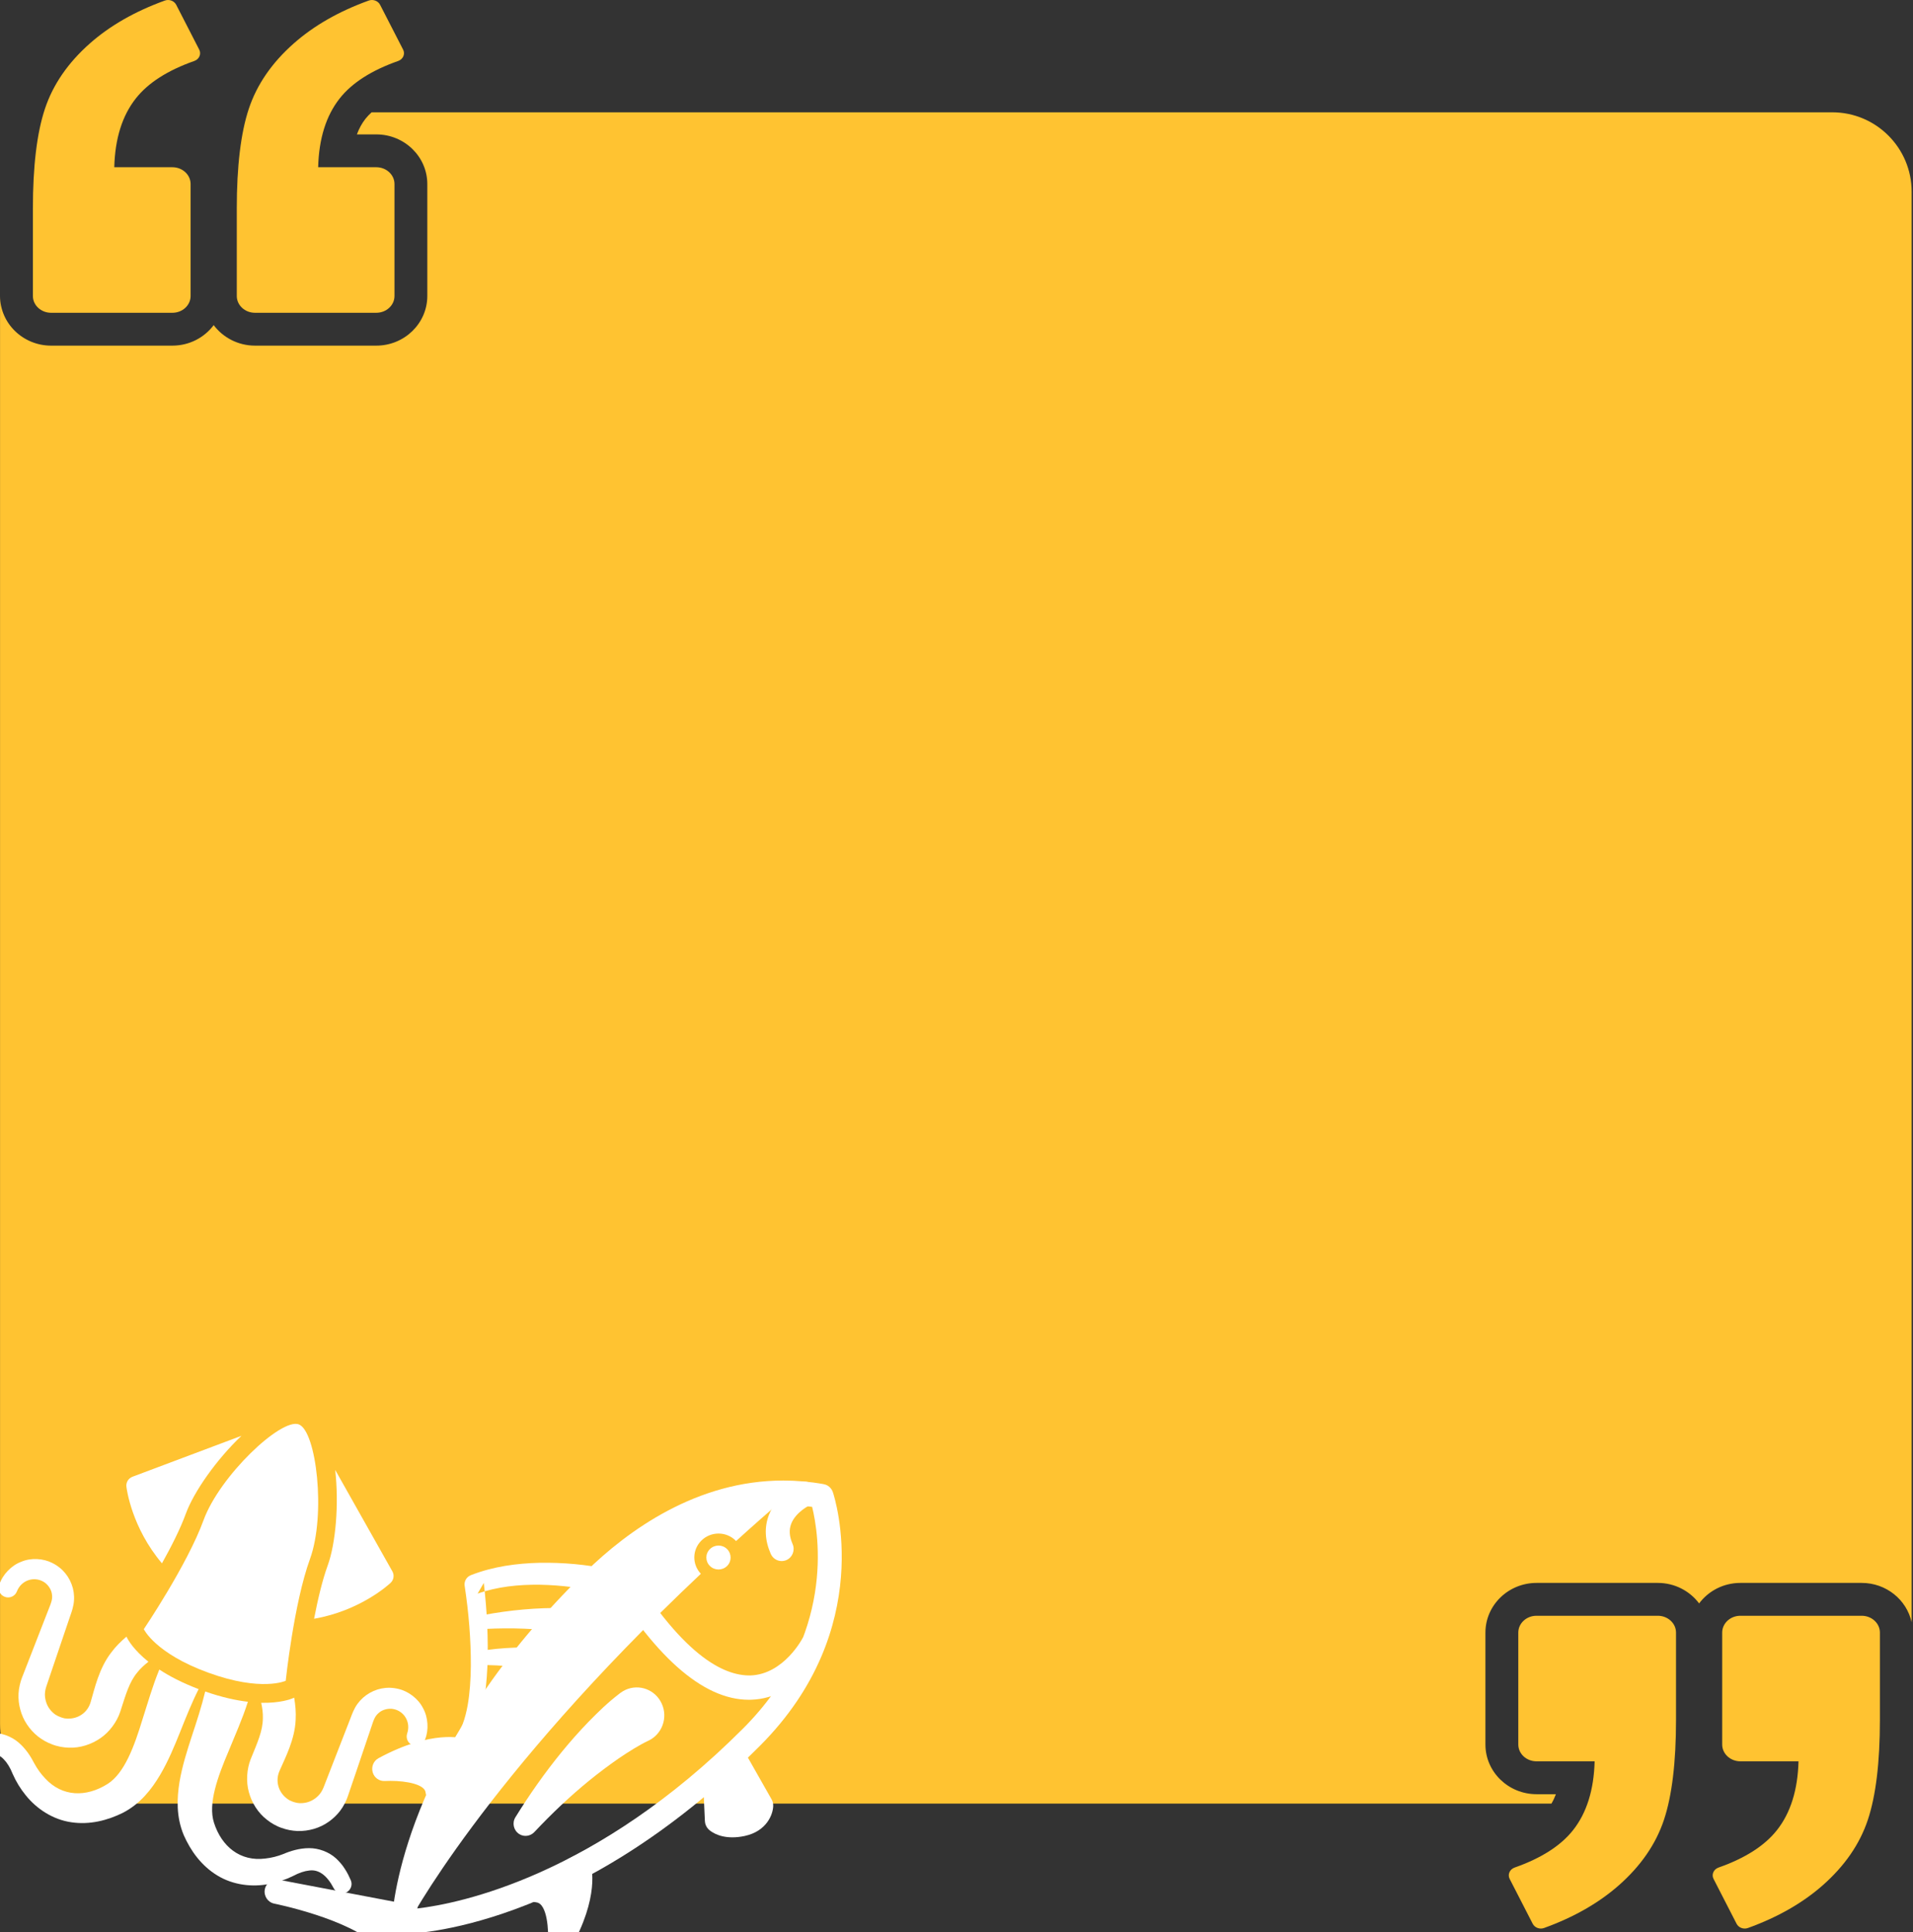 <svg xmlns="http://www.w3.org/2000/svg" width="395" height="399" viewBox="0 0 395 399">
  <rect x="0" y="0" width="395" height="399" fill="#333333" stroke="none"/>
  <g fill="none" fill-rule="evenodd" transform="translate(-15)">
    <path fill="#FFC331" d="M409.72,334.994 C408.702,330.35 404.47,326.865 399.409,326.865 L374.354,326.865 C370.857,326.865 367.749,328.534 365.837,331.1 C363.912,328.534 360.807,326.865 357.307,326.865 L332.269,326.865 C326.448,326.865 321.714,331.465 321.714,337.123 L321.714,360.236 C321.714,365.893 326.448,370.495 332.269,370.495 L336.268,370.495 C336.01,371.186 335.7,371.837 335.346,372.435 L31.396,372.435 C22.347,372.435 15.01,365.091 15.01,356.043 L15.01,61.11 C15.01,66.769 19.744,71.372 25.548,71.372 L50.589,71.372 C54.103,71.372 57.208,69.7 59.122,67.137 C61.048,69.7 64.156,71.372 67.653,71.372 L92.694,71.372 C98.512,71.372 103.232,66.769 103.232,61.11 L103.232,38.011 C103.232,32.352 98.512,27.753 92.694,27.753 L88.692,27.753 C89.153,26.518 89.75,25.431 90.469,24.523 C90.834,24.062 91.254,23.628 91.731,23.192 L393.333,23.192 C402.379,23.192 409.72,30.536 409.72,39.587 L409.72,334.994 Z M96.455,61.117 C96.455,63.035 94.771,64.588 92.695,64.588 L67.651,64.588 C65.575,64.588 63.891,63.035 63.891,61.117 L63.891,43.092 C63.891,34.321 64.719,27.441 66.381,22.449 C68.044,17.457 71.135,12.964 75.653,8.971 C79.816,5.294 84.976,2.341 91.14,0.115 C92.042,-0.212 93.065,0.181 93.482,0.991 L98.238,10.253 C98.705,11.156 98.23,12.234 97.218,12.591 C91.713,14.528 87.692,17.103 85.154,20.308 C82.335,23.876 80.848,28.615 80.694,34.532 L92.695,34.532 C94.771,34.532 96.455,36.088 96.455,38.006 L96.455,61.117 Z M54.357,61.117 C54.357,63.035 52.673,64.588 50.597,64.588 L25.553,64.588 C23.477,64.588 21.792,63.035 21.792,61.117 L21.792,43.092 C21.792,34.321 22.621,27.441 24.283,22.449 C25.945,17.457 29.037,12.964 33.554,8.971 C37.718,5.294 42.878,2.341 49.041,0.115 C49.944,-0.212 50.97,0.181 51.384,0.991 L56.14,10.253 C56.606,11.156 56.132,12.234 55.12,12.591 C49.615,14.528 45.593,17.103 43.059,20.308 C40.236,23.876 38.75,28.615 38.596,34.532 L50.597,34.532 C52.673,34.532 54.357,36.088 54.357,38.006 L54.357,61.117 Z M328.501,337.121 C328.501,335.205 330.186,333.649 332.262,333.649 L357.306,333.649 C359.382,333.649 361.066,335.205 361.066,337.121 L361.066,355.148 C361.066,363.919 360.238,370.797 358.576,375.791 C356.913,380.781 353.822,385.273 349.304,389.269 C345.14,392.946 339.981,395.897 333.817,398.125 C332.915,398.452 331.889,398.059 331.475,397.249 L326.719,387.987 C326.252,387.082 326.727,386.003 327.739,385.646 C333.244,383.709 337.265,381.137 339.8,377.929 C342.622,374.364 344.106,369.622 344.263,363.705 L332.262,363.705 C330.186,363.705 328.501,362.149 328.501,360.234 L328.501,337.121 Z M370.6,337.121 C370.6,335.205 372.284,333.649 374.361,333.649 L399.404,333.649 C401.481,333.649 403.165,335.205 403.165,337.121 L403.165,355.148 C403.165,363.919 402.336,370.797 400.674,375.791 C399.012,380.781 395.92,385.273 391.403,389.269 C387.239,392.946 382.079,395.897 375.916,398.125 C375.013,398.452 373.988,398.059 373.573,397.249 L368.817,387.987 C368.351,387.082 368.825,386.003 369.837,385.646 C375.343,383.709 379.364,381.137 381.898,377.929 C384.718,374.364 386.205,369.622 386.361,363.705 L374.361,363.705 C372.284,363.705 370.6,362.149 370.6,360.234 L370.6,337.121 Z"/>
    <g fill="#FFF" transform="rotate(20 -772.3 231.848)">
      <path d="M8.367,48.566 C9.252,48.711 10.292,49.353 10.802,50.227 C11.378,51.215 11.371,51.829 11.305,53.785 L11.086,63.732 L10.975,68.72 C10.948,69.615 11.1,70.96 11.423,72.001 C11.745,73.079 12.255,74.092 12.907,75.015 C14.187,76.87 16.098,78.257 18.266,78.989 C19.4,79.336 20.392,79.52 21.73,79.52 L22.348,79.499 L23.301,79.392 C23.936,79.281 24.449,79.163 25.011,78.972 C27.21,78.268 29.121,76.79 30.47,74.897 C31.802,73.045 32.51,70.53 32.447,68.401 C32.312,64.582 32.094,62.05 32.974,59.557 C33.297,58.561 33.803,57.611 34.386,56.678 C30.71,55.429 28.899,53.903 28.428,53.425 L28.355,53.352 C27.606,54.663 26.943,56.05 26.503,57.555 C25.261,61.457 25.844,65.716 26.017,68.484 C26.204,70.658 24.966,72.538 23.024,73.305 C22.809,73.409 22.507,73.482 22.327,73.527 L22.049,73.593 L21.432,73.634 C21.11,73.652 20.44,73.61 19.975,73.482 C18.99,73.19 18.037,72.604 17.392,71.734 C17.066,71.314 16.795,70.849 16.611,70.339 C16.438,69.798 16.358,69.479 16.32,68.72 L16.205,63.732 L15.983,53.785 C15.945,52.953 16.018,52.2 15.817,50.934 C15.626,49.79 15.182,48.694 14.537,47.754 C13.209,45.843 11.19,44.577 8.78,44.303 C6.685,44.036 4.219,44.758 2.606,46.294 C0.935,47.737 -0.043,50.113 0.002,52.121 L0.012,52.339 C0.036,53.373 0.869,54.205 1.913,54.222 C2.981,54.25 3.872,53.4 3.897,52.322 C3.945,49.856 6.089,48.156 8.367,48.566"/>
      <path d="M37.048 57.421C36.895 61.24 37.18 64.847 37.301 68.273 37.61 74.093 37.624 80.013 35.068 83.301 31.887 87.394 27.222 88.996 22.596 86.61 21.462 86.052 20.397 85.33 19.419 84.463 18.257 83.374 16.7 82.188 14.861 81.512 12.989 80.808 10.679 80.832 8.865 81.595 7.974 81.987 7.127 82.441 6.434 83 5.674 83.558 5.019 84.207 4.547 84.709L4.478 84.775C3.777 85.514 3.756 86.683 4.457 87.442 5.185 88.226 6.416 88.282 7.207 87.553 9.33 85.601 11.379 84.89 13.176 85.805 14.14 86.27 15.014 86.974 15.964 88.025 17.154 89.27 18.524 90.373 20.036 91.268 23.033 93.089 26.945 94.063 30.732 93.276 34.544 92.51 37.676 90.328 40.086 87.807 42.875 84.782 44.005 81.165 44.64 77.839 45.261 74.475 45.382 71.28 45.49 68.207 45.59 64.802 45.694 61.496 46.058 58.444 42.389 58.389 39.444 57.987 37.048 57.421M89.008 84.708C88.532 84.205 87.877 83.557 87.121 83.002 86.427 82.443 85.584 81.985 84.693 81.594 82.865 80.834 80.562 80.806 78.7 81.51 76.851 82.187 75.294 83.373 74.136 84.462 73.161 85.329 72.089 86.054 70.955 86.609 66.336 88.995 61.664 87.392 58.484 83.3 55.927 80.012 55.948 74.092 56.257 68.275 56.375 64.845 56.666 61.238 56.51 57.42 54.107 57.985 51.165 58.391 47.5 58.443 47.857 61.495 47.968 64.804 48.065 68.21 48.179 71.279 48.297 74.477 48.908 77.837 49.553 81.163 50.687 84.781 53.468 87.809 55.879 90.33 59.007 92.512 62.819 93.278 66.606 94.062 70.522 93.087 73.515 91.267 75.031 90.372 76.401 89.269 77.587 88.027 78.544 86.973 79.414 86.272 80.382 85.804 82.175 84.892 84.225 85.603 86.341 87.552 87.09 88.235 88.258 88.246 89.008 87.531 89.791 86.782 89.812 85.547 89.074 84.774L89.008 84.708z"/>
      <path d="M90.948 46.293C89.332 44.767 86.869 44.035 84.775 44.302 82.361 44.576 80.342 45.846 79.024 47.753 78.372 48.704 77.925 49.789 77.731 50.934 77.54 52.203 77.609 52.952 77.571 53.785L77.349 63.742 77.242 68.719C77.193 69.482 77.124 69.798 76.94 70.339 76.763 70.852 76.489 71.313 76.163 71.733 75.514 72.603 74.561 73.19 73.569 73.481 73.111 73.609 72.455 73.654 72.126 73.634L71.505 73.592 71.224 73.526C71.047 73.481 70.749 73.408 70.527 73.308 68.592 72.538 67.354 70.658 67.537 68.483 67.707 65.716 68.293 61.46 67.055 57.558 66.604 56.049 65.949 54.669 65.2 53.355L65.123 53.427C64.652 53.903 62.841 55.429 59.168 56.681 59.755 57.61 60.258 58.56 60.58 59.559 61.464 62.05 61.243 64.581 61.107 68.403 61.048 70.529 61.759 73.044 63.088 74.896 64.43 76.79 66.341 78.271 68.547 78.971 69.102 79.165 69.622 79.28 70.257 79.391L71.203 79.502 71.828 79.519C73.159 79.519 74.162 79.335 75.292 78.989 77.45 78.257 79.371 76.869 80.651 75.017 81.296 74.091 81.806 73.079 82.128 72.003 82.458 70.96 82.604 69.617 82.576 68.719L82.472 63.742 82.246 53.785C82.18 51.829 82.173 51.215 82.749 50.23 83.259 49.352 84.306 48.714 85.191 48.565 87.463 48.159 89.606 49.855 89.654 52.325 89.682 53.355 90.511 54.194 91.548 54.225 92.62 54.249 93.518 53.4 93.542 52.332L93.553 52.123C93.605 50.112 92.613 47.736 90.948 46.293M31.185 25.336C31.185 20.512 33.301 12.636 36.481 6.261L18.221 21.91C17.541 22.492 17.343 23.46 17.746 24.258 17.971 24.716 21.682 31.839 30.061 36.625 30.689 32.745 31.185 28.652 31.185 25.336M75.331 21.909L57.074 6.26C60.251 12.638 62.37 20.511 62.37 25.335 62.37 28.661 62.869 32.743 63.49 36.635 71.873 31.842 75.584 24.714 75.806 24.257 76.208 23.462 76.014 22.491 75.331 21.909M58.474 25.336C58.474 15.597 50.674.001 46.776.001 42.881.001 35.081 15.597 35.081 25.336 35.081 35.082 31.186 50.679 31.186 50.679 31.186 50.679 35.081 54.57 46.776 54.57 58.474 54.57 62.369 50.679 62.369 50.679 62.369 50.679 58.474 35.082 58.474 25.336"/>
    </g>
    <g fill="#FFF" transform="matrix(-1 0 0 1 188.805 305.723)">
      <path d="M6.115,5.439 C4.724,11.072 1.238,32.044 20.355,51.187 C50.804,81.69 78.885,87.336 87.637,88.37 C86.382,79.732 80.113,52.442 49.474,22.475 C41.332,14.513 28.232,5.014 12.067,5.014 C10.096,5.014 8.095,5.16 6.115,5.439 M90.407,93.618 L90.398,93.618 C88.967,93.609 55.001,92.947 16.882,54.77 C-7.24,30.599 1.45,3.543 1.834,2.403 C2.126,1.542 2.851,0.901 3.743,0.747 C6.509,0.247 9.31,-3.55271368e-15 12.067,-3.55271368e-15 C29.898,-3.55271368e-15 44.115,10.259 52.902,18.869 C88.684,53.86 92.448,84.924 92.842,90.269 C92.926,90.534 92.983,90.813 92.983,91.113 C92.983,92.505 91.874,93.618 90.509,93.618 C90.482,93.623 90.443,93.623 90.407,93.618"/>
      <path d="M45.792 43.922C48.434 45.941 50.298 47.801 52.313 49.851 54.27 51.874 56.112 53.964 57.862 56.106 61.361 60.392 64.511 64.898 67.378 69.524 68.112 70.704 67.763 72.254 66.596 73.001 65.58 73.651 64.272 73.443 63.468 72.586 59.881 68.773 56.112 65.194 52.145 61.96 50.161 60.348 48.124 58.81 46.061 57.388 44.055 56.023 41.758 54.582 39.951 53.738 37.097 52.409 35.847 48.989 37.159 46.091 38.458 43.193 41.833 41.92 44.692 43.246 45.054 43.422 45.398 43.625 45.717 43.864L45.792 43.922zM116.247 82.442L89.187 87.589C88.184 87.761 87.402 88.556 87.212 89.563L82.056 116.173C81.791 117.534 82.657 118.851 83.995 119.125 84.154 119.155 84.322 119.169 84.481 119.169 85.626 119.169 86.659 118.347 86.894 117.163 87.751 112.961 91.029 101.002 95.867 96.23 101.69 90.478 117.02 87.399 117.179 87.368 118.505 87.103 119.375 85.786 119.128 84.438 118.876 83.078 117.55 82.185 116.247 82.442M19.188 45.27C19.003 45.27 18.831 45.265 18.663 45.261 8.819 44.912 3.827 35.157 3.628 34.737L8.033 32.462C8.073 32.542 11.952 40.035 18.866 40.251 24.322 40.348 33.141 36.292 45.264 15.678L49.501 18.249C38.955 36.182 28.758 45.27 19.188 45.27"/>
      <path d="M48.044,18.311 C52.855,17.33 57.52,16.915 62.331,16.986 C67.099,17.096 71.967,17.737 76.584,19.544 L76.615,19.566 C77.499,19.91 78.007,20.834 77.861,21.753 C77.039,27.174 76.558,32.793 76.584,38.298 C76.615,41.051 76.783,43.808 77.247,46.445 C77.724,49.056 78.528,51.689 80.074,53.377 L80.123,53.434 C80.653,54.018 80.618,54.937 80.039,55.48 C79.469,56.015 78.585,55.984 78.051,55.427 C75.7,52.966 74.826,49.94 74.176,47.077 C73.558,44.183 73.301,41.276 73.165,38.387 C72.948,32.599 73.244,26.913 73.911,21.147 L75.188,23.352 C71.145,21.916 66.727,21.461 62.314,21.519 C57.927,21.602 53.385,22.177 49.205,23.193 L49.113,23.211 C47.778,23.538 46.449,22.707 46.131,21.355 C45.817,20.003 46.639,18.656 47.964,18.333 C47.982,18.324 48.021,18.315 48.044,18.311"/>
      <path d="M57.229 26.34C63.021 26.221 68.553 26.76 74.079 27.785 74.861 27.922 75.374 28.681 75.237 29.472 75.104 30.201 74.442 30.701 73.735 30.656 68.367 30.365 62.871 30.55 57.724 31.328L57.649 31.341C56.297 31.544 55.033 30.594 54.826 29.225 54.631 27.851 55.568 26.57 56.915 26.362 57.026 26.349 57.136 26.34 57.229 26.34M60.176 34.44C65.133 34.409 69.966 34.379 75.029 35.262 75.811 35.39 76.324 36.146 76.196 36.932 76.085 37.648 75.445 38.156 74.751 38.129L74.658 38.129C70.125 38.001 65.27 38.713 60.635 39.442L60.574 39.446C59.217 39.654 57.958 38.717 57.742 37.347 57.534 35.973 58.453 34.688 59.818 34.471 59.929 34.454 60.061 34.44 60.176 34.44M95.645 57.336C84.6 51.354 78.269 53.196 77.748 53.364 77.032 53.598 76.453 54.15 76.179 54.866 75.914 55.586 75.989 56.386 76.374 57.044L81.344 65.46C81.799 66.229 82.612 66.684 83.465 66.684 83.641 66.684 83.818 66.662 84.004 66.622 85.051 66.388 85.811 65.505 85.926 64.427 86.085 62.774 89.791 62.019 93.167 62.019 93.838 62.019 94.271 62.045 94.307 62.045 95.469 62.129 96.538 61.378 96.851 60.243 97.178 59.103 96.675 57.892 95.645 57.336M64.037 82.418L55.431 77.602C54.781 77.226 54.017 77.182 53.328 77.461 52.652 77.726 52.109 78.304 51.888 79.011 51.671 79.687 49.922 85.965 56.076 96.759 56.522 97.549 57.348 98 58.219 98 58.453 98 58.709 97.969 58.952 97.89 60.061 97.541 60.777 96.467 60.675 95.292 60.498 93.189 60.75 87.344 63.079 87.105 64.157 86.999 65.045 86.195 65.252 85.113 65.478 84.035 64.987 82.948 64.037 82.418M27.183 58.368L22.389 56.314C21.249 55.819 19.911 56.274 19.292 57.366L14.472 65.861C14.242 66.259 14.145 66.714 14.15 67.174 14.181 68.901 15.466 72.427 20.061 73.403 20.927 73.589 21.775 73.681 22.579 73.681 25.707 73.681 27.254 72.276 27.532 71.998 27.969 71.548 28.226 70.955 28.256 70.333L28.685 60.79C28.734 59.747 28.137 58.784 27.183 58.368M12.406 16.63C12.075 16.63 11.734 16.56 11.403 16.418 10.157 15.857 9.596 14.373 10.148 13.114 10.824 11.558 10.917 10.202 10.44 8.943 9.494 6.469 6.561 5.068 6.525 5.051 5.28 4.498 4.714 3.014 5.262 1.75 5.81.482 7.259-.092 8.514.465 9.004.686 13.36 2.736 15.048 7.132 16.007 9.645 15.883 12.349 14.663 15.137 14.253 16.074 13.356 16.63 12.406 16.63"/>
      <path d="M51.189,20.668 C43.36,13.021 28.299,3.584 11.316,3.213 C14.974,6.367 18.478,9.46 21.831,12.508 C21.871,12.482 21.879,12.438 21.915,12.398 C23.859,10.467 27.026,10.467 28.979,12.398 C30.901,14.302 30.919,17.315 29.09,19.259 C74.083,61.681 89.727,91.808 89.727,91.808 C91.119,78.253 75.183,44.133 51.189,20.668"/>
      <path d="M27.222,17.642 C26.245,18.61 24.65,18.61 23.67,17.642 C22.698,16.679 22.711,15.119 23.683,14.152 C24.65,13.189 26.232,13.189 27.213,14.152 C28.203,15.119 28.203,16.679 27.222,17.642"/>
    </g>
  </g>
</svg>
